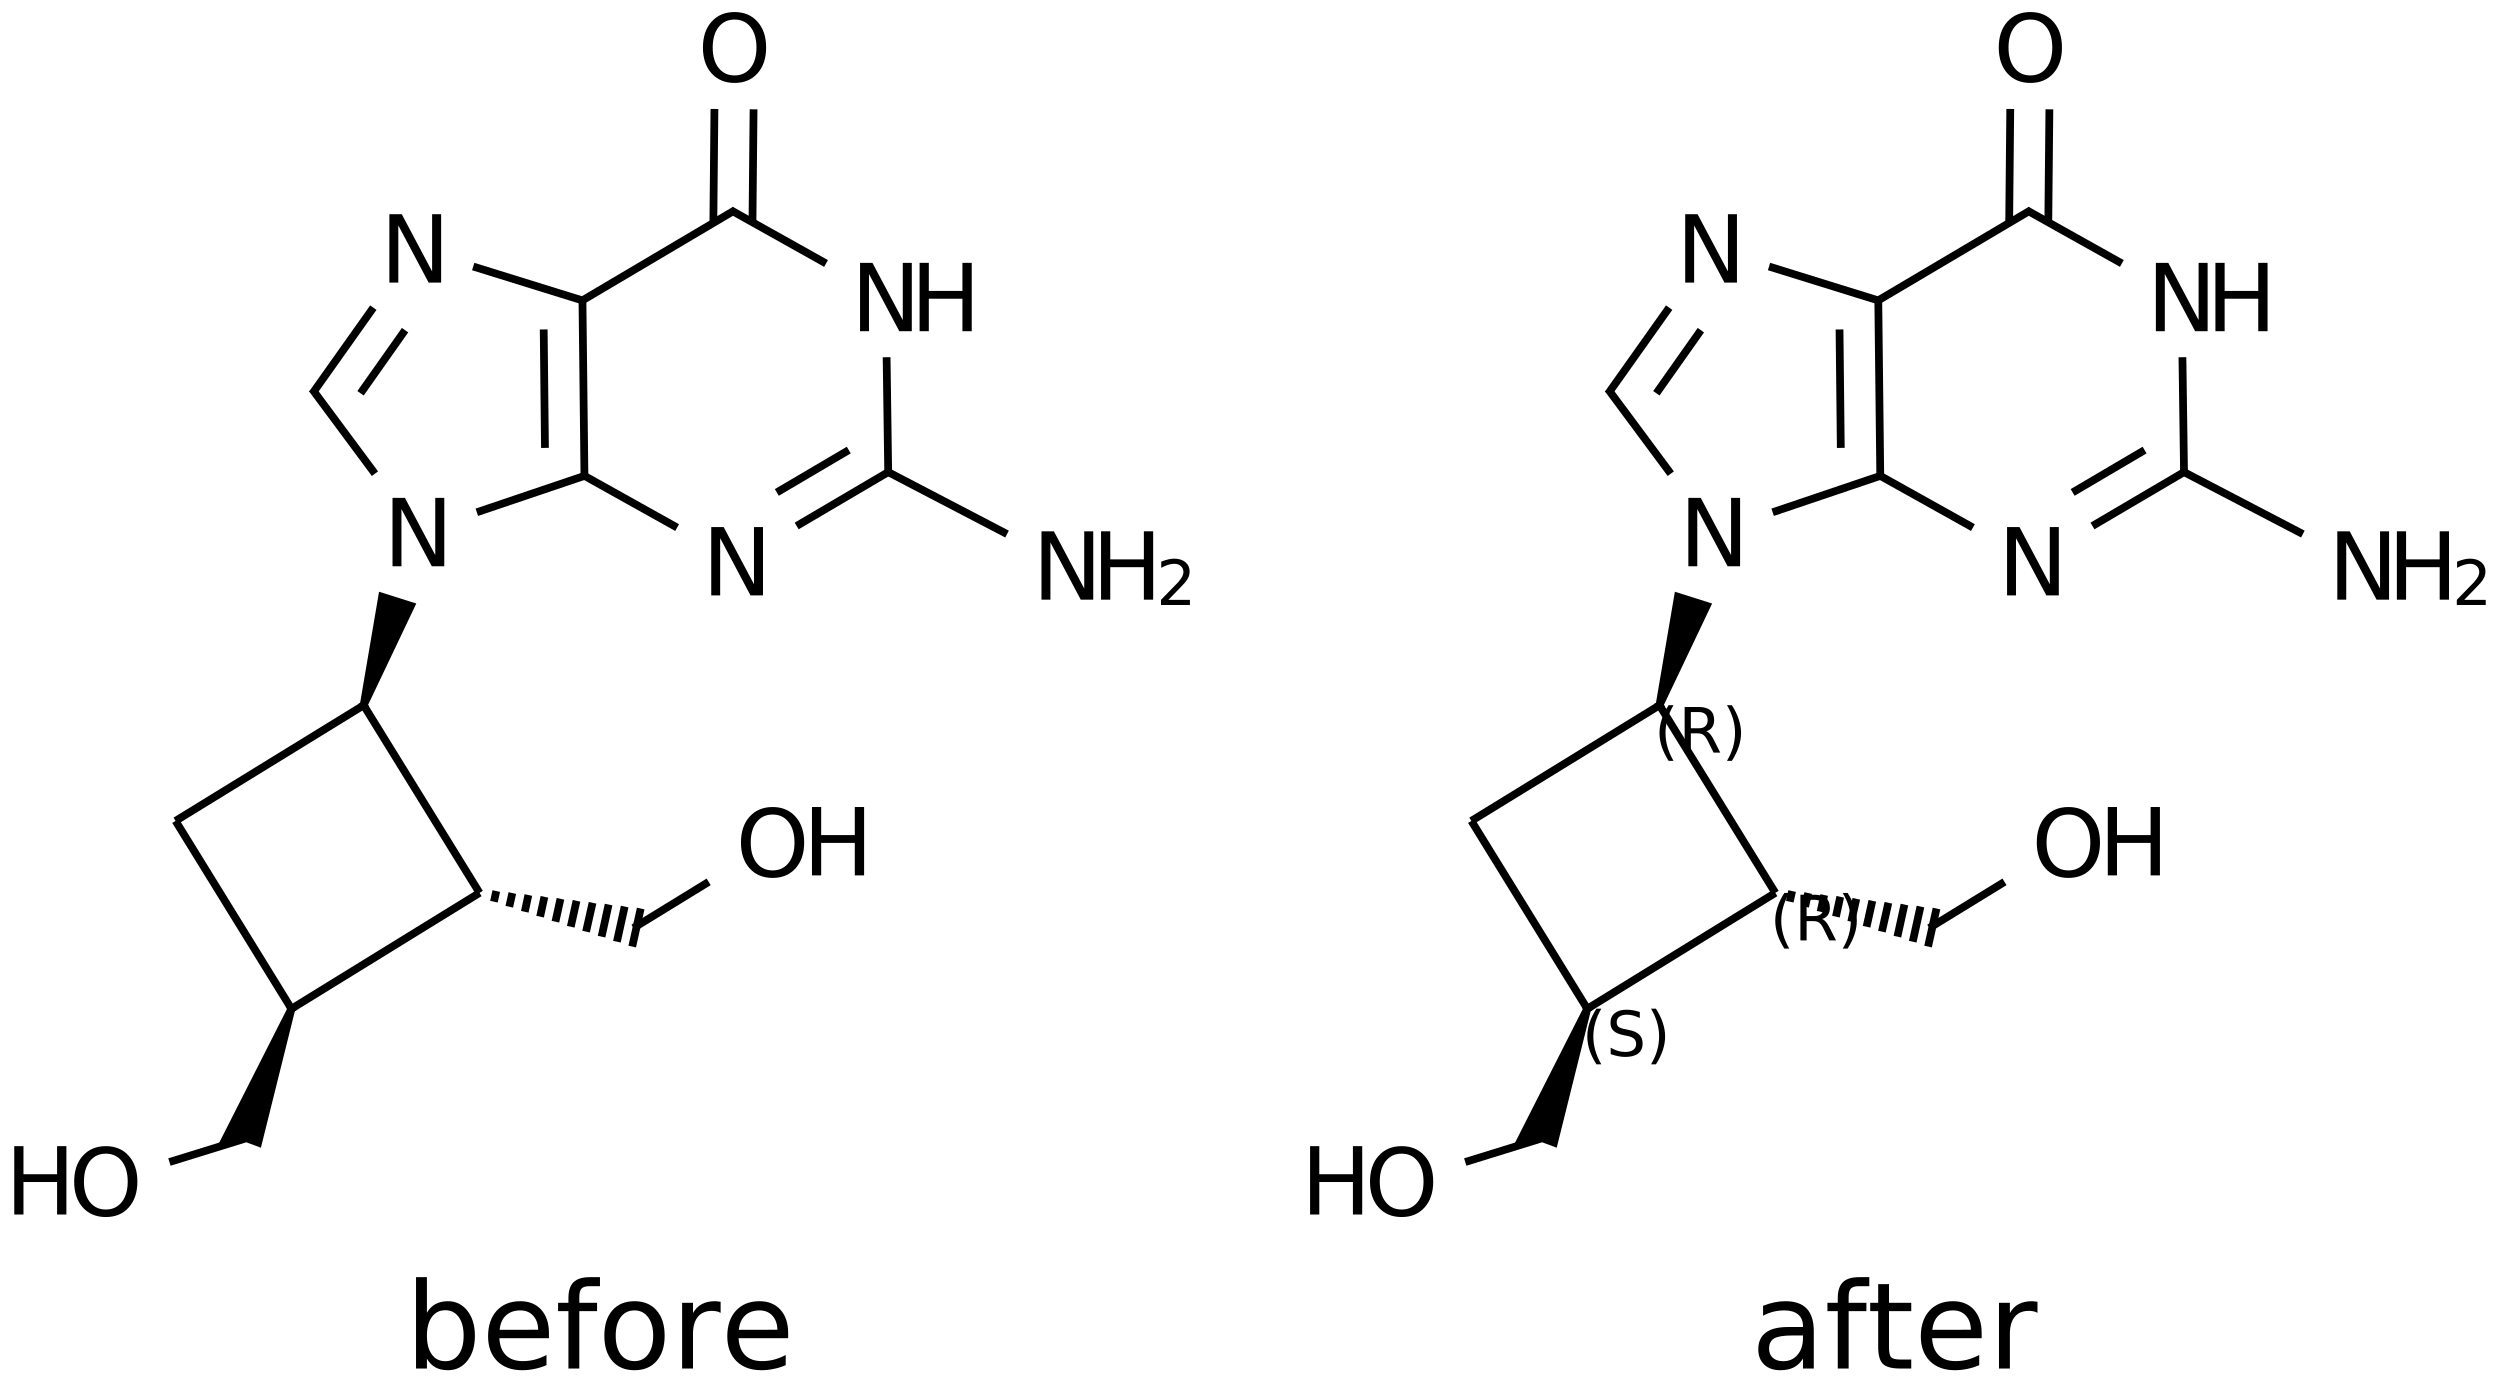 <?xml version="1.0" encoding="UTF-8"?>
<svg xmlns="http://www.w3.org/2000/svg" xmlns:xlink="http://www.w3.org/1999/xlink" width="416pt" height="230pt" viewBox="0 0 416 230" version="1.1">
<defs>
<g>
<symbol overflow="visible" id="glyph0-0">
<path style="stroke:none;" d="M 0.781 2.75 L 0.781 -11 L 8.578 -11 L 8.578 2.75 Z M 1.656 1.891 L 7.703 1.891 L 7.703 -10.125 L 1.656 -10.125 Z "/>
</symbol>
<symbol overflow="visible" id="glyph0-1">
<path style="stroke:none;" d="M 1.531 -11.375 L 3.594 -11.375 L 8.641 -1.859 L 8.641 -11.375 L 10.141 -11.375 L 10.141 0 L 8.062 0 L 3.016 -9.516 L 3.016 0 L 1.531 0 Z "/>
</symbol>
<symbol overflow="visible" id="glyph0-2">
<path style="stroke:none;" d="M 1.531 -11.375 L 3.062 -11.375 L 3.062 -6.703 L 8.656 -6.703 L 8.656 -11.375 L 10.203 -11.375 L 10.203 0 L 8.656 0 L 8.656 -5.406 L 3.062 -5.406 L 3.062 0 L 1.531 0 Z "/>
</symbol>
<symbol overflow="visible" id="glyph0-3">
<path style="stroke:none;" d="M 6.141 -10.328 C 5.023 -10.328 4.141 -9.91 3.484 -9.078 C 2.828 -8.242 2.5 -7.109 2.5 -5.672 C 2.5 -4.242 2.828 -3.113 3.484 -2.281 C 4.141 -1.445 5.023 -1.031 6.141 -1.031 C 7.254 -1.031 8.141 -1.445 8.797 -2.281 C 9.453 -3.113 9.781 -4.242 9.781 -5.672 C 9.781 -7.109 9.453 -8.242 8.797 -9.078 C 8.141 -9.91 7.254 -10.328 6.141 -10.328 Z M 6.141 -11.578 C 7.734 -11.578 9.004 -11.039 9.953 -9.969 C 10.91 -8.906 11.391 -7.473 11.391 -5.672 C 11.391 -3.879 10.91 -2.445 9.953 -1.375 C 9.004 -0.312 7.734 0.219 6.141 0.219 C 4.547 0.219 3.27 -0.312 2.312 -1.375 C 1.352 -2.445 0.875 -3.879 0.875 -5.672 C 0.875 -7.473 1.352 -8.906 2.312 -9.969 C 3.27 -11.039 4.547 -11.578 6.141 -11.578 Z "/>
</symbol>
<symbol overflow="visible" id="glyph1-0">
<path style="stroke:none;" d="M 0.516 1.844 L 0.516 -7.344 L 5.719 -7.344 L 5.719 1.844 Z M 1.109 1.266 L 5.141 1.266 L 5.141 -6.75 L 1.109 -6.75 Z "/>
</symbol>
<symbol overflow="visible" id="glyph1-1">
<path style="stroke:none;" d="M 2 -0.859 L 5.578 -0.859 L 5.578 0 L 0.766 0 L 0.766 -0.859 C 1.148 -1.266 1.676 -1.805 2.344 -2.484 C 3.02 -3.16 3.445 -3.598 3.625 -3.797 C 3.945 -4.172 4.172 -4.484 4.297 -4.734 C 4.43 -4.992 4.5 -5.25 4.5 -5.5 C 4.5 -5.895 4.359 -6.219 4.078 -6.469 C 3.797 -6.727 3.43 -6.859 2.984 -6.859 C 2.66 -6.859 2.316 -6.801 1.953 -6.688 C 1.598 -6.582 1.219 -6.414 0.812 -6.188 L 0.812 -7.219 C 1.227 -7.383 1.613 -7.508 1.969 -7.594 C 2.332 -7.676 2.66 -7.719 2.953 -7.719 C 3.742 -7.719 4.367 -7.52 4.828 -7.125 C 5.297 -6.738 5.531 -6.219 5.531 -5.562 C 5.531 -5.25 5.473 -4.953 5.359 -4.672 C 5.242 -4.391 5.031 -4.062 4.719 -3.688 C 4.633 -3.582 4.363 -3.297 3.906 -2.828 C 3.457 -2.359 2.82 -1.703 2 -0.859 Z "/>
</symbol>
<symbol overflow="visible" id="glyph1-2">
<path style="stroke:none;" d="M 3.219 -7.891 C 2.77 -7.117 2.438 -6.348 2.219 -5.578 C 2 -4.816 1.891 -4.047 1.891 -3.266 C 1.891 -2.484 2 -1.707 2.219 -0.938 C 2.438 -0.176 2.77 0.594 3.219 1.375 L 2.406 1.375 C 1.906 0.57 1.523 -0.207 1.266 -0.969 C 1.016 -1.738 0.891 -2.504 0.891 -3.266 C 0.891 -4.023 1.016 -4.785 1.266 -5.547 C 1.516 -6.316 1.895 -7.098 2.406 -7.891 Z "/>
</symbol>
<symbol overflow="visible" id="glyph1-3">
<path style="stroke:none;" d="M 4.625 -3.562 C 4.844 -3.477 5.055 -3.316 5.266 -3.078 C 5.473 -2.836 5.68 -2.504 5.891 -2.078 L 6.938 0 L 5.828 0 L 4.859 -1.953 C 4.609 -2.453 4.363 -2.785 4.125 -2.953 C 3.895 -3.117 3.578 -3.203 3.172 -3.203 L 2.047 -3.203 L 2.047 0 L 1.016 0 L 1.016 -7.594 L 3.344 -7.594 C 4.207 -7.594 4.852 -7.41 5.281 -7.047 C 5.707 -6.68 5.922 -6.133 5.922 -5.406 C 5.922 -4.926 5.805 -4.523 5.578 -4.203 C 5.359 -3.891 5.039 -3.676 4.625 -3.562 Z M 2.047 -6.75 L 2.047 -4.047 L 3.344 -4.047 C 3.832 -4.047 4.203 -4.16 4.453 -4.391 C 4.711 -4.617 4.844 -4.957 4.844 -5.406 C 4.844 -5.844 4.711 -6.176 4.453 -6.406 C 4.203 -6.633 3.832 -6.75 3.344 -6.75 Z "/>
</symbol>
<symbol overflow="visible" id="glyph1-4">
<path style="stroke:none;" d="M 0.828 -7.891 L 1.641 -7.891 C 2.148 -7.098 2.531 -6.316 2.781 -5.547 C 3.039 -4.785 3.172 -4.023 3.172 -3.266 C 3.172 -2.504 3.039 -1.738 2.781 -0.969 C 2.531 -0.207 2.148 0.57 1.641 1.375 L 0.828 1.375 C 1.285 0.594 1.625 -0.176 1.844 -0.938 C 2.062 -1.707 2.172 -2.484 2.172 -3.266 C 2.172 -4.047 2.062 -4.816 1.844 -5.578 C 1.625 -6.348 1.285 -7.117 0.828 -7.891 Z "/>
</symbol>
<symbol overflow="visible" id="glyph1-5">
<path style="stroke:none;" d="M 5.562 -7.344 L 5.562 -6.344 C 5.176 -6.52 4.812 -6.656 4.469 -6.75 C 4.125 -6.844 3.789 -6.891 3.469 -6.891 C 2.906 -6.891 2.473 -6.781 2.172 -6.562 C 1.867 -6.344 1.719 -6.035 1.719 -5.641 C 1.719 -5.305 1.816 -5.051 2.016 -4.875 C 2.223 -4.707 2.609 -4.57 3.172 -4.469 L 3.781 -4.344 C 4.551 -4.195 5.117 -3.938 5.484 -3.562 C 5.848 -3.195 6.031 -2.707 6.031 -2.094 C 6.031 -1.352 5.781 -0.797 5.281 -0.422 C 4.789 -0.047 4.07 0.141 3.125 0.141 C 2.758 0.141 2.375 0.098 1.969 0.016 C 1.562 -0.055 1.145 -0.172 0.719 -0.328 L 0.719 -1.391 C 1.133 -1.16 1.539 -0.984 1.938 -0.859 C 2.344 -0.742 2.738 -0.688 3.125 -0.688 C 3.707 -0.688 4.156 -0.801 4.469 -1.031 C 4.789 -1.258 4.953 -1.586 4.953 -2.016 C 4.953 -2.391 4.836 -2.68 4.609 -2.891 C 4.379 -3.098 4.004 -3.254 3.484 -3.359 L 2.859 -3.484 C 2.098 -3.641 1.547 -3.879 1.203 -4.203 C 0.859 -4.523 0.688 -4.977 0.688 -5.562 C 0.688 -6.227 0.922 -6.754 1.391 -7.141 C 1.867 -7.523 2.52 -7.719 3.344 -7.719 C 3.695 -7.719 4.055 -7.688 4.422 -7.625 C 4.797 -7.562 5.176 -7.469 5.562 -7.344 Z "/>
</symbol>
<symbol overflow="visible" id="glyph2-0">
<path style="stroke:none;" d="M 1 3.531 L 1 -14.109 L 11 -14.109 L 11 3.531 Z M 2.125 2.422 L 9.891 2.422 L 9.891 -12.984 L 2.125 -12.984 Z "/>
</symbol>
<symbol overflow="visible" id="glyph2-1">
<path style="stroke:none;" d="M 9.734 -5.453 C 9.734 -6.773 9.461 -7.812 8.922 -8.562 C 8.379 -9.32 7.633 -9.703 6.688 -9.703 C 5.727 -9.703 4.977 -9.32 4.438 -8.562 C 3.895 -7.812 3.625 -6.773 3.625 -5.453 C 3.625 -4.141 3.895 -3.102 4.438 -2.344 C 4.977 -1.594 5.727 -1.219 6.688 -1.219 C 7.633 -1.219 8.379 -1.594 8.922 -2.344 C 9.461 -3.102 9.734 -4.141 9.734 -5.453 Z M 3.625 -9.281 C 4 -9.926 4.473 -10.406 5.047 -10.719 C 5.629 -11.039 6.32 -11.203 7.125 -11.203 C 8.445 -11.203 9.523 -10.672 10.359 -9.609 C 11.191 -8.555 11.609 -7.172 11.609 -5.453 C 11.609 -3.734 11.191 -2.348 10.359 -1.297 C 9.523 -0.242 8.445 0.281 7.125 0.281 C 6.32 0.281 5.629 0.125 5.047 -0.188 C 4.473 -0.508 4 -0.992 3.625 -1.641 L 3.625 0 L 1.812 0 L 1.812 -15.203 L 3.625 -15.203 Z "/>
</symbol>
<symbol overflow="visible" id="glyph2-2">
<path style="stroke:none;" d="M 11.234 -5.922 L 11.234 -5.047 L 2.984 -5.047 C 3.055 -3.805 3.426 -2.859 4.094 -2.203 C 4.758 -1.555 5.691 -1.234 6.891 -1.234 C 7.578 -1.234 8.242 -1.316 8.891 -1.484 C 9.535 -1.66 10.18 -1.914 10.828 -2.25 L 10.828 -0.562 C 10.18 -0.281 9.52 -0.07 8.844 0.062 C 8.164 0.207 7.477 0.281 6.781 0.281 C 5.031 0.281 3.645 -0.223 2.625 -1.234 C 1.613 -2.254 1.109 -3.629 1.109 -5.359 C 1.109 -7.148 1.586 -8.57 2.547 -9.625 C 3.516 -10.676 4.82 -11.203 6.469 -11.203 C 7.938 -11.203 9.098 -10.727 9.953 -9.781 C 10.805 -8.832 11.234 -7.547 11.234 -5.922 Z M 9.438 -6.453 C 9.426 -7.43 9.148 -8.211 8.609 -8.797 C 8.078 -9.379 7.367 -9.672 6.484 -9.672 C 5.484 -9.672 4.68 -9.391 4.078 -8.828 C 3.473 -8.266 3.125 -7.469 3.031 -6.438 Z "/>
</symbol>
<symbol overflow="visible" id="glyph2-3">
<path style="stroke:none;" d="M 7.422 -15.203 L 7.422 -13.703 L 5.703 -13.703 C 5.055 -13.703 4.609 -13.57 4.359 -13.312 C 4.109 -13.051 3.984 -12.582 3.984 -11.906 L 3.984 -10.938 L 6.938 -10.938 L 6.938 -9.547 L 3.984 -9.547 L 3.984 0 L 2.172 0 L 2.172 -9.547 L 0.453 -9.547 L 0.453 -10.938 L 2.172 -10.938 L 2.172 -11.703 C 2.172 -12.922 2.453 -13.805 3.016 -14.359 C 3.586 -14.922 4.488 -15.203 5.719 -15.203 Z "/>
</symbol>
<symbol overflow="visible" id="glyph2-4">
<path style="stroke:none;" d="M 6.125 -9.672 C 5.156 -9.672 4.391 -9.297 3.828 -8.547 C 3.273 -7.797 3 -6.766 3 -5.453 C 3 -4.148 3.273 -3.117 3.828 -2.359 C 4.391 -1.609 5.156 -1.234 6.125 -1.234 C 7.082 -1.234 7.836 -1.609 8.391 -2.359 C 8.953 -3.117 9.234 -4.148 9.234 -5.453 C 9.234 -6.754 8.953 -7.781 8.391 -8.531 C 7.836 -9.289 7.082 -9.672 6.125 -9.672 Z M 6.125 -11.203 C 7.688 -11.203 8.91 -10.691 9.797 -9.672 C 10.691 -8.66 11.141 -7.254 11.141 -5.453 C 11.141 -3.672 10.691 -2.27 9.797 -1.25 C 8.91 -0.227 7.688 0.281 6.125 0.281 C 4.551 0.281 3.32 -0.227 2.438 -1.25 C 1.551 -2.27 1.109 -3.672 1.109 -5.453 C 1.109 -7.254 1.551 -8.66 2.438 -9.672 C 3.32 -10.691 4.551 -11.203 6.125 -11.203 Z "/>
</symbol>
<symbol overflow="visible" id="glyph2-5">
<path style="stroke:none;" d="M 8.219 -9.266 C 8.02 -9.379 7.801 -9.461 7.562 -9.516 C 7.32 -9.566 7.062 -9.594 6.781 -9.594 C 5.758 -9.594 4.977 -9.266 4.438 -8.609 C 3.895 -7.953 3.625 -7.004 3.625 -5.766 L 3.625 0 L 1.812 0 L 1.812 -10.938 L 3.625 -10.938 L 3.625 -9.234 C 4 -9.898 4.488 -10.395 5.094 -10.719 C 5.695 -11.039 6.438 -11.203 7.312 -11.203 C 7.426 -11.203 7.555 -11.191 7.703 -11.172 C 7.859 -11.16 8.031 -11.141 8.219 -11.109 Z "/>
</symbol>
<symbol overflow="visible" id="glyph2-6">
<path style="stroke:none;" d="M 6.859 -5.5 C 5.398 -5.5 4.391 -5.332 3.828 -5 C 3.273 -4.664 3 -4.098 3 -3.297 C 3 -2.66 3.207 -2.156 3.625 -1.781 C 4.051 -1.406 4.625 -1.219 5.344 -1.219 C 6.344 -1.219 7.141 -1.57 7.734 -2.281 C 8.336 -2.988 8.641 -3.926 8.641 -5.094 L 8.641 -5.5 Z M 10.438 -6.234 L 10.438 0 L 8.641 0 L 8.641 -1.656 C 8.234 -1 7.723 -0.508 7.109 -0.188 C 6.492 0.125 5.742 0.281 4.859 0.281 C 3.742 0.281 2.852 -0.031 2.188 -0.656 C 1.531 -1.289 1.203 -2.133 1.203 -3.188 C 1.203 -4.414 1.613 -5.344 2.438 -5.969 C 3.258 -6.594 4.488 -6.906 6.125 -6.906 L 8.641 -6.906 L 8.641 -7.078 C 8.641 -7.91 8.367 -8.551 7.828 -9 C 7.285 -9.445 6.52 -9.672 5.531 -9.672 C 4.906 -9.672 4.297 -9.598 3.703 -9.453 C 3.117 -9.305 2.551 -9.082 2 -8.781 L 2 -10.438 C 2.656 -10.695 3.289 -10.891 3.906 -11.016 C 4.531 -11.141 5.133 -11.203 5.719 -11.203 C 7.301 -11.203 8.484 -10.789 9.266 -9.969 C 10.047 -9.145 10.438 -7.898 10.438 -6.234 Z "/>
</symbol>
<symbol overflow="visible" id="glyph2-7">
<path style="stroke:none;" d="M 3.656 -14.047 L 3.656 -10.938 L 7.359 -10.938 L 7.359 -9.547 L 3.656 -9.547 L 3.656 -3.609 C 3.656 -2.711 3.773 -2.133 4.016 -1.875 C 4.266 -1.625 4.766 -1.5 5.516 -1.5 L 7.359 -1.5 L 7.359 0 L 5.516 0 C 4.129 0 3.172 -0.254 2.641 -0.766 C 2.117 -1.285 1.859 -2.234 1.859 -3.609 L 1.859 -9.547 L 0.531 -9.547 L 0.531 -10.938 L 1.859 -10.938 L 1.859 -14.047 Z "/>
</symbol>
</g>
</defs>
<g id="surface717">
<g style="fill:rgb(0%,0%,0%);fill-opacity:1;">
  <use xlink:href="#glyph0-1" x="63.785" y="94.223"/>
</g>
<g style="fill:rgb(0%,0%,0%);fill-opacity:1;">
  <use xlink:href="#glyph0-1" x="116.82" y="99.074"/>
</g>
<g style="fill:rgb(0%,0%,0%);fill-opacity:1;">
  <use xlink:href="#glyph0-1" x="141.582" y="55.113"/>
</g>
<g style="fill:rgb(0%,0%,0%);fill-opacity:1;">
  <use xlink:href="#glyph0-2" x="151.492" y="55.113"/>
</g>
<g style="fill:rgb(0%,0%,0%);fill-opacity:1;">
  <use xlink:href="#glyph0-3" x="116.094" y="13.582"/>
</g>
<g style="fill:rgb(0%,0%,0%);fill-opacity:1;">
  <use xlink:href="#glyph0-1" x="63.262" y="47.023"/>
</g>
<g style="fill:rgb(0%,0%,0%);fill-opacity:1;">
  <use xlink:href="#glyph0-1" x="171.773" y="99.785"/>
</g>
<g style="fill:rgb(0%,0%,0%);fill-opacity:1;">
  <use xlink:href="#glyph0-2" x="181.684" y="99.785"/>
</g>
<g style="fill:rgb(0%,0%,0%);fill-opacity:1;">
  <use xlink:href="#glyph1-1" x="192.422" y="100.676"/>
</g>
<g style="fill:rgb(0%,0%,0%);fill-opacity:1;">
  <use xlink:href="#glyph0-3" x="122.422" y="145.867"/>
</g>
<g style="fill:rgb(0%,0%,0%);fill-opacity:1;">
  <use xlink:href="#glyph0-2" x="133.582" y="145.664"/>
</g>
<g style="fill:rgb(0%,0%,0%);fill-opacity:1;">
  <use xlink:href="#glyph0-3" x="11.469" y="202.297"/>
</g>
<g style="fill:rgb(0%,0%,0%);fill-opacity:1;">
  <use xlink:href="#glyph0-2" x="0.844" y="202.094"/>
</g>
<path style="fill:none;stroke-width:0.043;stroke-linecap:butt;stroke-linejoin:miter;stroke:rgb(0%,0%,0%);stroke-opacity:1;stroke-miterlimit:10;" d="M 2.058 2.578 L 2.664 2.373 " transform="matrix(30,0,0,30,17.602,7.901)"/>
<path style="fill:none;stroke-width:0.043;stroke-linecap:butt;stroke-linejoin:miter;stroke:rgb(0%,0%,0%);stroke-opacity:1;stroke-miterlimit:10;" d="M 2.646 2.371 L 3.169 2.663 " transform="matrix(30,0,0,30,17.602,7.901)"/>
<path style="fill:none;stroke-width:0.043;stroke-linecap:butt;stroke-linejoin:miter;stroke:rgb(0%,0%,0%);stroke-opacity:1;stroke-miterlimit:10;" d="M 3.832 2.654 L 4.34 2.355 " transform="matrix(30,0,0,30,17.602,7.901)"/>
<path style="fill:none;stroke-width:0.043;stroke-linecap:butt;stroke-linejoin:miter;stroke:rgb(0%,0%,0%);stroke-opacity:1;stroke-miterlimit:10;" d="M 3.722 2.468 L 4.121 2.233 " transform="matrix(30,0,0,30,17.602,7.901)"/>
<path style="fill:none;stroke-width:0.043;stroke-linecap:butt;stroke-linejoin:miter;stroke:rgb(0%,0%,0%);stroke-opacity:1;stroke-miterlimit:10;" d="M 4.34 2.368 L 4.331 1.718 " transform="matrix(30,0,0,30,17.602,7.901)"/>
<path style="fill:none;stroke-width:0.043;stroke-linecap:butt;stroke-linejoin:miter;stroke:rgb(0%,0%,0%);stroke-opacity:1;stroke-miterlimit:10;" d="M 3.995 1.198 L 3.468 0.903 " transform="matrix(30,0,0,30,17.602,7.901)"/>
<path style="fill:none;stroke-width:0.043;stroke-linecap:butt;stroke-linejoin:miter;stroke:rgb(0%,0%,0%);stroke-opacity:1;stroke-miterlimit:10;" d="M 3.587 0.969 L 3.593 0.343 " transform="matrix(30,0,0,30,17.602,7.901)"/>
<path style="fill:none;stroke-width:0.043;stroke-linecap:butt;stroke-linejoin:miter;stroke:rgb(0%,0%,0%);stroke-opacity:1;stroke-miterlimit:10;" d="M 3.37 0.973 L 3.376 0.341 " transform="matrix(30,0,0,30,17.602,7.901)"/>
<path style="fill:none;stroke-width:0.043;stroke-linecap:butt;stroke-linejoin:miter;stroke:rgb(0%,0%,0%);stroke-opacity:1;stroke-miterlimit:10;" d="M 1.493 2.364 L 1.145 1.895 " transform="matrix(30,0,0,30,17.602,7.901)"/>
<path style="fill:none;stroke-width:0.043;stroke-linecap:butt;stroke-linejoin:miter;stroke:rgb(0%,0%,0%);stroke-opacity:1;stroke-miterlimit:10;" d="M 1.145 1.921 L 1.484 1.443 " transform="matrix(30,0,0,30,17.602,7.901)"/>
<path style="fill:none;stroke-width:0.043;stroke-linecap:butt;stroke-linejoin:miter;stroke:rgb(0%,0%,0%);stroke-opacity:1;stroke-miterlimit:10;" d="M 1.413 1.918 L 1.66 1.568 " transform="matrix(30,0,0,30,17.602,7.901)"/>
<path style="fill:none;stroke-width:0.043;stroke-linecap:butt;stroke-linejoin:miter;stroke:rgb(0%,0%,0%);stroke-opacity:1;stroke-miterlimit:10;" d="M 2.038 1.215 L 2.653 1.406 " transform="matrix(30,0,0,30,17.602,7.901)"/>
<path style="fill:none;stroke-width:0.043;stroke-linecap:butt;stroke-linejoin:miter;stroke:rgb(0%,0%,0%);stroke-opacity:1;stroke-miterlimit:10;" d="M 2.635 1.408 L 3.49 0.902 " transform="matrix(30,0,0,30,17.602,7.901)"/>
<path style="fill:none;stroke-width:0.043;stroke-linecap:butt;stroke-linejoin:miter;stroke:rgb(0%,0%,0%);stroke-opacity:1;stroke-miterlimit:10;" d="M 1.449 3.637 L 0.387 4.29 " transform="matrix(30,0,0,30,17.602,7.901)"/>
<path style="fill:none;stroke-width:0.043;stroke-linecap:butt;stroke-linejoin:miter;stroke:rgb(0%,0%,0%);stroke-opacity:1;stroke-miterlimit:10;" d="M 0.387 4.29 L 1.041 5.35 " transform="matrix(30,0,0,30,17.602,7.901)"/>
<path style="fill:none;stroke-width:0.043;stroke-linecap:butt;stroke-linejoin:miter;stroke:rgb(0%,0%,0%);stroke-opacity:1;stroke-miterlimit:10;" d="M 1.012 5.343 L 2.073 4.689 " transform="matrix(30,0,0,30,17.602,7.901)"/>
<path style="fill:none;stroke-width:0.043;stroke-linecap:butt;stroke-linejoin:miter;stroke:rgb(0%,0%,0%);stroke-opacity:1;stroke-miterlimit:10;" d="M 2.927 4.884 L 3.344 4.628 " transform="matrix(30,0,0,30,17.602,7.901)"/>
<path style="fill:none;stroke-width:0.043;stroke-linecap:butt;stroke-linejoin:miter;stroke:rgb(0%,0%,0%);stroke-opacity:1;stroke-miterlimit:10;" d="M 2.644 1.404 L 2.655 2.376 " transform="matrix(30,0,0,30,17.602,7.901)"/>
<path style="fill:none;stroke-width:0.043;stroke-linecap:butt;stroke-linejoin:miter;stroke:rgb(0%,0%,0%);stroke-opacity:1;stroke-miterlimit:10;" d="M 2.429 1.564 L 2.436 2.221 " transform="matrix(30,0,0,30,17.602,7.901)"/>
<path style="fill:none;stroke-width:0.043;stroke-linecap:butt;stroke-linejoin:miter;stroke:rgb(0%,0%,0%);stroke-opacity:1;stroke-miterlimit:10;" d="M 4.328 2.349 L 4.999 2.699 " transform="matrix(30,0,0,30,17.602,7.901)"/>
<path style="fill:none;stroke-width:0.043;stroke-linecap:butt;stroke-linejoin:miter;stroke:rgb(0%,0%,0%);stroke-opacity:1;stroke-miterlimit:10;" d="M 1.419 3.63 L 2.073 4.689 " transform="matrix(30,0,0,30,17.602,7.901)"/>
<path style="fill:none;stroke-width:0.043;stroke-linecap:butt;stroke-linejoin:miter;stroke:rgb(0%,0%,0%);stroke-opacity:1;stroke-miterlimit:10;" d="M 0.773 6.052 L 0.353 6.182 " transform="matrix(30,0,0,30,17.602,7.901)"/>
<path style=" stroke:none;fill-rule:nonzero;fill:rgb(0%,0%,0%);fill-opacity:1;" d="M 61.133 117.535 L 69.27 100.426 L 63.074 98.465 L 59.895 117.145 "/>
<path style=" stroke:none;fill-rule:nonzero;fill:rgb(0%,0%,0%);fill-opacity:1;" d="M 47.895 167.617 L 36.094 190.902 L 40.367 189.852 L 43.414 190.977 L 49.113 168.07 "/>
<path style="fill:none;stroke-width:0.043;stroke-linecap:butt;stroke-linejoin:miter;stroke:rgb(0%,0%,0%);stroke-opacity:1;stroke-miterlimit:10;" d="M 2.153 4.738 L 2.166 4.679 M 2.238 4.766 L 2.255 4.69 M 2.324 4.794 L 2.344 4.701 M 2.409 4.821 L 2.433 4.711 M 2.494 4.849 L 2.522 4.722 M 2.579 4.877 L 2.611 4.733 M 2.664 4.904 L 2.7 4.744 M 2.75 4.932 L 2.789 4.754 M 2.835 4.96 L 2.878 4.765 M 2.92 4.987 L 2.967 4.776 " transform="matrix(30,0,0,30,17.602,7.901)"/>
<g style="fill:rgb(0%,0%,0%);fill-opacity:1;">
  <use xlink:href="#glyph2-1" x="67.414" y="227.723"/>
  <use xlink:href="#glyph2-2" x="80.109" y="227.723"/>
  <use xlink:href="#glyph2-3" x="92.414" y="227.723"/>
  <use xlink:href="#glyph2-4" x="99.455" y="227.723"/>
  <use xlink:href="#glyph2-5" x="111.691" y="227.723"/>
  <use xlink:href="#glyph2-2" x="119.914" y="227.723"/>
</g>
<g style="fill:rgb(0%,0%,0%);fill-opacity:1;">
  <use xlink:href="#glyph0-1" x="279.41" y="94.223"/>
</g>
<g style="fill:rgb(0%,0%,0%);fill-opacity:1;">
  <use xlink:href="#glyph0-1" x="332.445" y="99.074"/>
</g>
<g style="fill:rgb(0%,0%,0%);fill-opacity:1;">
  <use xlink:href="#glyph0-1" x="357.207" y="55.113"/>
</g>
<g style="fill:rgb(0%,0%,0%);fill-opacity:1;">
  <use xlink:href="#glyph0-2" x="367.117" y="55.113"/>
</g>
<g style="fill:rgb(0%,0%,0%);fill-opacity:1;">
  <use xlink:href="#glyph0-3" x="331.719" y="13.582"/>
</g>
<g style="fill:rgb(0%,0%,0%);fill-opacity:1;">
  <use xlink:href="#glyph0-1" x="278.887" y="47.023"/>
</g>
<g style="fill:rgb(0%,0%,0%);fill-opacity:1;">
  <use xlink:href="#glyph0-1" x="387.398" y="99.785"/>
</g>
<g style="fill:rgb(0%,0%,0%);fill-opacity:1;">
  <use xlink:href="#glyph0-2" x="397.309" y="99.785"/>
</g>
<g style="fill:rgb(0%,0%,0%);fill-opacity:1;">
  <use xlink:href="#glyph1-1" x="408.047" y="100.676"/>
</g>
<g style="fill:rgb(0%,0%,0%);fill-opacity:1;">
  <use xlink:href="#glyph0-3" x="338.047" y="145.867"/>
</g>
<g style="fill:rgb(0%,0%,0%);fill-opacity:1;">
  <use xlink:href="#glyph0-2" x="349.207" y="145.664"/>
</g>
<g style="fill:rgb(0%,0%,0%);fill-opacity:1;">
  <use xlink:href="#glyph0-3" x="227.094" y="202.297"/>
</g>
<g style="fill:rgb(0%,0%,0%);fill-opacity:1;">
  <use xlink:href="#glyph0-2" x="216.469" y="202.094"/>
</g>
<path style="fill:none;stroke-width:0.043;stroke-linecap:butt;stroke-linejoin:miter;stroke:rgb(0%,0%,0%);stroke-opacity:1;stroke-miterlimit:10;" d="M 2.058 2.578 L 2.664 2.373 " transform="matrix(30,0,0,30,233.227,7.901)"/>
<path style="fill:none;stroke-width:0.043;stroke-linecap:butt;stroke-linejoin:miter;stroke:rgb(0%,0%,0%);stroke-opacity:1;stroke-miterlimit:10;" d="M 2.646 2.371 L 3.169 2.663 " transform="matrix(30,0,0,30,233.227,7.901)"/>
<path style="fill:none;stroke-width:0.043;stroke-linecap:butt;stroke-linejoin:miter;stroke:rgb(0%,0%,0%);stroke-opacity:1;stroke-miterlimit:10;" d="M 3.832 2.654 L 4.34 2.355 " transform="matrix(30,0,0,30,233.227,7.901)"/>
<path style="fill:none;stroke-width:0.043;stroke-linecap:butt;stroke-linejoin:miter;stroke:rgb(0%,0%,0%);stroke-opacity:1;stroke-miterlimit:10;" d="M 3.722 2.468 L 4.121 2.233 " transform="matrix(30,0,0,30,233.227,7.901)"/>
<path style="fill:none;stroke-width:0.043;stroke-linecap:butt;stroke-linejoin:miter;stroke:rgb(0%,0%,0%);stroke-opacity:1;stroke-miterlimit:10;" d="M 4.34 2.368 L 4.331 1.718 " transform="matrix(30,0,0,30,233.227,7.901)"/>
<path style="fill:none;stroke-width:0.043;stroke-linecap:butt;stroke-linejoin:miter;stroke:rgb(0%,0%,0%);stroke-opacity:1;stroke-miterlimit:10;" d="M 3.995 1.198 L 3.468 0.903 " transform="matrix(30,0,0,30,233.227,7.901)"/>
<path style="fill:none;stroke-width:0.043;stroke-linecap:butt;stroke-linejoin:miter;stroke:rgb(0%,0%,0%);stroke-opacity:1;stroke-miterlimit:10;" d="M 3.587 0.969 L 3.593 0.343 " transform="matrix(30,0,0,30,233.227,7.901)"/>
<path style="fill:none;stroke-width:0.043;stroke-linecap:butt;stroke-linejoin:miter;stroke:rgb(0%,0%,0%);stroke-opacity:1;stroke-miterlimit:10;" d="M 3.37 0.973 L 3.376 0.341 " transform="matrix(30,0,0,30,233.227,7.901)"/>
<path style="fill:none;stroke-width:0.043;stroke-linecap:butt;stroke-linejoin:miter;stroke:rgb(0%,0%,0%);stroke-opacity:1;stroke-miterlimit:10;" d="M 1.493 2.364 L 1.145 1.895 " transform="matrix(30,0,0,30,233.227,7.901)"/>
<path style="fill:none;stroke-width:0.043;stroke-linecap:butt;stroke-linejoin:miter;stroke:rgb(0%,0%,0%);stroke-opacity:1;stroke-miterlimit:10;" d="M 1.145 1.921 L 1.484 1.443 " transform="matrix(30,0,0,30,233.227,7.901)"/>
<path style="fill:none;stroke-width:0.043;stroke-linecap:butt;stroke-linejoin:miter;stroke:rgb(0%,0%,0%);stroke-opacity:1;stroke-miterlimit:10;" d="M 1.413 1.918 L 1.66 1.568 " transform="matrix(30,0,0,30,233.227,7.901)"/>
<path style="fill:none;stroke-width:0.043;stroke-linecap:butt;stroke-linejoin:miter;stroke:rgb(0%,0%,0%);stroke-opacity:1;stroke-miterlimit:10;" d="M 2.038 1.215 L 2.653 1.406 " transform="matrix(30,0,0,30,233.227,7.901)"/>
<path style="fill:none;stroke-width:0.043;stroke-linecap:butt;stroke-linejoin:miter;stroke:rgb(0%,0%,0%);stroke-opacity:1;stroke-miterlimit:10;" d="M 2.635 1.408 L 3.49 0.902 " transform="matrix(30,0,0,30,233.227,7.901)"/>
<path style="fill:none;stroke-width:0.043;stroke-linecap:butt;stroke-linejoin:miter;stroke:rgb(0%,0%,0%);stroke-opacity:1;stroke-miterlimit:10;" d="M 1.449 3.637 L 0.387 4.29 " transform="matrix(30,0,0,30,233.227,7.901)"/>
<path style="fill:none;stroke-width:0.043;stroke-linecap:butt;stroke-linejoin:miter;stroke:rgb(0%,0%,0%);stroke-opacity:1;stroke-miterlimit:10;" d="M 0.387 4.29 L 1.041 5.35 " transform="matrix(30,0,0,30,233.227,7.901)"/>
<path style="fill:none;stroke-width:0.043;stroke-linecap:butt;stroke-linejoin:miter;stroke:rgb(0%,0%,0%);stroke-opacity:1;stroke-miterlimit:10;" d="M 1.012 5.343 L 2.073 4.689 " transform="matrix(30,0,0,30,233.227,7.901)"/>
<path style="fill:none;stroke-width:0.043;stroke-linecap:butt;stroke-linejoin:miter;stroke:rgb(0%,0%,0%);stroke-opacity:1;stroke-miterlimit:10;" d="M 2.927 4.884 L 3.344 4.628 " transform="matrix(30,0,0,30,233.227,7.901)"/>
<path style="fill:none;stroke-width:0.043;stroke-linecap:butt;stroke-linejoin:miter;stroke:rgb(0%,0%,0%);stroke-opacity:1;stroke-miterlimit:10;" d="M 2.644 1.404 L 2.655 2.376 " transform="matrix(30,0,0,30,233.227,7.901)"/>
<path style="fill:none;stroke-width:0.043;stroke-linecap:butt;stroke-linejoin:miter;stroke:rgb(0%,0%,0%);stroke-opacity:1;stroke-miterlimit:10;" d="M 2.429 1.564 L 2.436 2.221 " transform="matrix(30,0,0,30,233.227,7.901)"/>
<path style="fill:none;stroke-width:0.043;stroke-linecap:butt;stroke-linejoin:miter;stroke:rgb(0%,0%,0%);stroke-opacity:1;stroke-miterlimit:10;" d="M 4.328 2.349 L 4.999 2.699 " transform="matrix(30,0,0,30,233.227,7.901)"/>
<path style="fill:none;stroke-width:0.043;stroke-linecap:butt;stroke-linejoin:miter;stroke:rgb(0%,0%,0%);stroke-opacity:1;stroke-miterlimit:10;" d="M 1.419 3.63 L 2.073 4.689 " transform="matrix(30,0,0,30,233.227,7.901)"/>
<path style="fill:none;stroke-width:0.043;stroke-linecap:butt;stroke-linejoin:miter;stroke:rgb(0%,0%,0%);stroke-opacity:1;stroke-miterlimit:10;" d="M 0.773 6.052 L 0.353 6.182 " transform="matrix(30,0,0,30,233.227,7.901)"/>
<path style=" stroke:none;fill-rule:nonzero;fill:rgb(0%,0%,0%);fill-opacity:1;" d="M 276.758 117.535 L 284.895 100.426 L 278.699 98.465 L 275.52 117.145 "/>
<path style=" stroke:none;fill-rule:nonzero;fill:rgb(0%,0%,0%);fill-opacity:1;" d="M 263.52 167.617 L 251.719 190.902 L 255.992 189.852 L 259.039 190.977 L 264.738 168.07 "/>
<path style="fill:none;stroke-width:0.043;stroke-linecap:butt;stroke-linejoin:miter;stroke:rgb(0%,0%,0%);stroke-opacity:1;stroke-miterlimit:10;" d="M 2.153 4.738 L 2.166 4.679 M 2.238 4.766 L 2.255 4.69 M 2.324 4.794 L 2.344 4.701 M 2.409 4.821 L 2.433 4.711 M 2.494 4.849 L 2.522 4.722 M 2.579 4.877 L 2.611 4.733 M 2.664 4.904 L 2.7 4.744 M 2.75 4.932 L 2.789 4.754 M 2.835 4.96 L 2.878 4.765 M 2.92 4.987 L 2.967 4.776 " transform="matrix(30,0,0,30,233.227,7.901)"/>
<g style="fill:rgb(0%,0%,0%);fill-opacity:1;">
  <use xlink:href="#glyph1-2" x="275.25" y="125.234"/>
  <use xlink:href="#glyph1-3" x="279.31" y="125.234"/>
  <use xlink:href="#glyph1-4" x="286.54" y="125.234"/>
</g>
<g style="fill:rgb(0%,0%,0%);fill-opacity:1;">
  <use xlink:href="#glyph1-2" x="263.238" y="175.734"/>
  <use xlink:href="#glyph1-5" x="267.298" y="175.734"/>
  <use xlink:href="#glyph1-4" x="273.904" y="175.734"/>
</g>
<g style="fill:rgb(0%,0%,0%);fill-opacity:1;">
  <use xlink:href="#glyph1-2" x="294.512" y="156.477"/>
  <use xlink:href="#glyph1-3" x="298.572" y="156.477"/>
  <use xlink:href="#glyph1-4" x="305.802" y="156.477"/>
</g>
<g style="fill:rgb(0%,0%,0%);fill-opacity:1;">
  <use xlink:href="#glyph2-6" x="291.375" y="227.723"/>
  <use xlink:href="#glyph2-3" x="303.631" y="227.723"/>
  <use xlink:href="#glyph2-7" x="310.672" y="227.723"/>
  <use xlink:href="#glyph2-2" x="318.514" y="227.723"/>
  <use xlink:href="#glyph2-5" x="330.818" y="227.723"/>
</g>
</g>
</svg>
